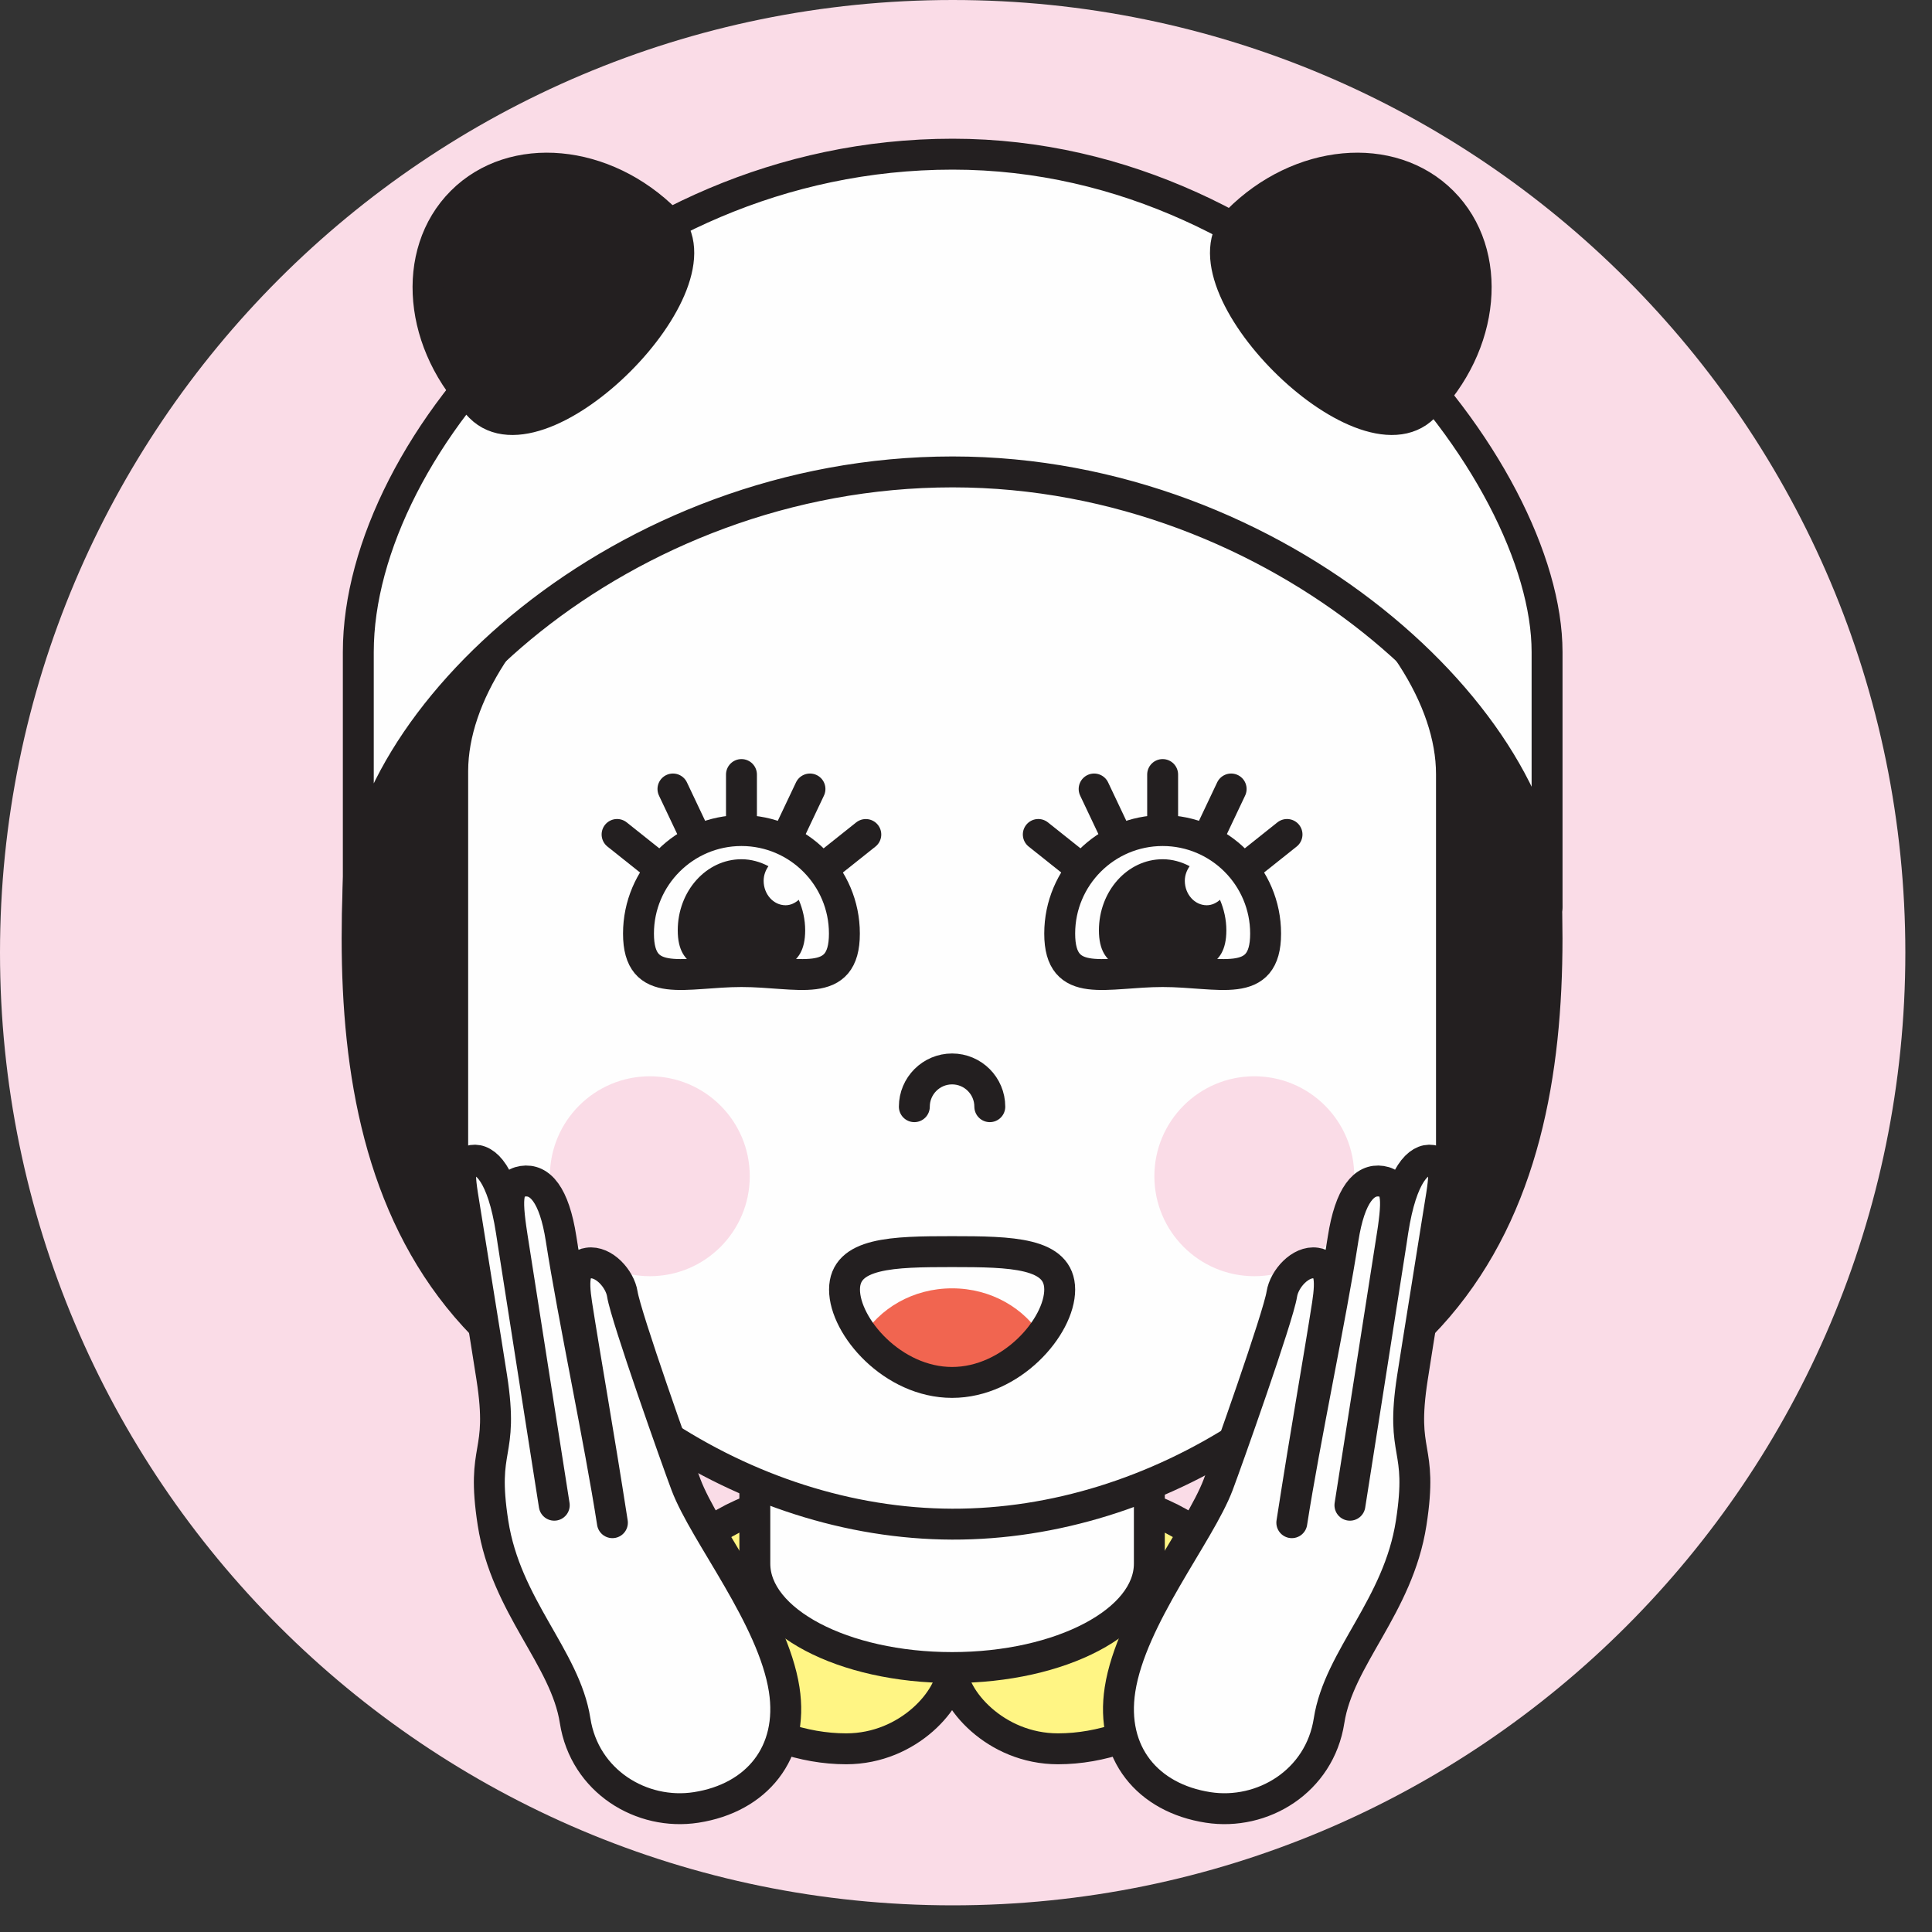 <svg width="50" height="50" xmlns="http://www.w3.org/2000/svg">
  <rect width="100%" height="100%" fill="#333333" stroke="none"/>
  <g fill="none" fill-rule="evenodd">
    <path d="M0,24.655 C0,11.039 11.039,0 24.656,0 C38.272,0 49.31,11.039 49.31,24.655 C49.31,38.272 38.271,49.31 24.656,49.31 C11.039,49.31 0,38.272 0,24.655" fill="#FADCE7"/>
    <path d="M21.856,33.374 C21.856,32.415 23.103,32.392 24.64,32.392 C26.178,32.392 27.425,32.415 27.425,33.374 C27.425,34.334 26.178,35.777 24.64,35.777 C23.103,35.777 21.856,34.334 21.856,33.374" fill="#231F20"/>
    <path d="M24.635,38.155 C11.644,38.155 9.242,31.228 9.242,24.285 C9.242,10.614 17.051,5.655 24.64,5.655 C32.229,5.655 40.037,10.614 40.037,24.285 C40.037,31.228 37.636,38.155 24.644,38.155 L24.635,38.155 Z" fill="#231F20"/>
    <path d="M24.635,38.155 C11.644,38.155 9.242,31.228 9.242,24.285 C9.242,10.614 17.051,5.655 24.64,5.655 C32.229,5.655 40.037,10.614 40.037,24.285 C40.037,31.228 37.636,38.155 24.644,38.155 L24.635,38.155 Z" stroke="#231F20" stroke-width=".8"/>
    <path d="M24.64,38.333 C29.381,38.333 31.966,39.532 31.966,41.598 C31.966,43.631 29.604,45.259 27.382,45.259 C25.748,45.259 24.64,43.942 24.64,43.183 C24.64,43.942 23.531,45.259 21.898,45.259 C19.675,45.259 17.313,43.631 17.313,41.598 C17.313,39.532 19.898,38.333 24.64,38.333" fill="#FFF584"/>
    <path d="M24.64,38.333 C29.381,38.333 31.966,39.532 31.966,41.598 C31.966,43.631 29.604,45.259 27.382,45.259 C25.748,45.259 24.64,43.942 24.64,43.183 C24.64,43.942 23.531,45.259 21.898,45.259 C19.675,45.259 17.313,43.631 17.313,41.598 C17.313,39.532 19.898,38.333 24.64,38.333 Z" stroke="#231F20" stroke-width=".8"/>
    <path d="M19.535,36.55 L19.535,40.466 C19.535,41.951 21.82,43.156 24.64,43.156 C27.46,43.156 29.745,41.951 29.745,40.466 L29.745,36.55 L19.535,36.55 Z" fill="#FEFEFE"/>
    <path d="M19.535,36.55 L19.535,40.466 C19.535,41.951 21.82,43.156 24.64,43.156 C27.46,43.156 29.745,41.951 29.745,40.466 L29.745,36.55 L19.535,36.55 Z" stroke="#231F20" stroke-width=".8"/>
    <path d="M37.564,20.034 L37.564,31.046 C35.174,36.06 29.938,39.461 24.64,39.445 C19.299,39.428 14.057,35.942 11.716,30.848 L11.716,19.948 C11.729,16.087 17.416,11.165 24.64,11.165 C31.777,11.165 37.564,16.138 37.564,20.034" fill="#FEFEFE"/>
    <path d="M37.564,20.034 L37.564,31.046 C35.174,36.06 29.938,39.461 24.64,39.445 C19.299,39.428 14.057,35.942 11.716,30.848 L11.716,19.948 C11.729,16.087 17.416,11.165 24.64,11.165 C31.777,11.165 37.564,16.138 37.564,20.034 Z" stroke="#231F20" stroke-width=".8" stroke-linecap="round" stroke-linejoin="round"/>
    <path d="M40.038,23.479 C40.038,18.727 33.15,12.213 24.655,12.213 C16.057,12.213 9.289,18.666 9.273,23.374 L9.273,16.873 C9.273,11.494 15.752,3.99 24.655,3.99 C33.558,3.99 40.038,12.187 40.038,16.873 L40.038,23.479 Z" fill="#FEFEFE"/>
    <path d="M40.038,23.479 C40.038,18.727 33.15,12.213 24.655,12.213 C16.057,12.213 9.289,18.666 9.273,23.374 L9.273,16.873 C9.273,11.494 15.752,3.99 24.655,3.99 C33.558,3.99 40.038,12.187 40.038,16.873 L40.038,23.479 Z" stroke="#231F20" stroke-width=".8" stroke-linecap="round" stroke-linejoin="round"/>
    <path d="M19.189 24.16L20.962 20.419M19.189 24.16L19.189 20.045M30.089 24.16L30.089 20.045M19.189 24.16L15.97 21.596M19.189 24.16L17.416 20.419M19.188 24.16L22.407 21.597M23.663 28.641C23.663 28.102 24.101 27.664 24.64 27.664 25.179 27.664 25.616 28.102 25.616 28.641" stroke="#231F20" stroke-width=".8" stroke-linecap="round"/>
    <path d="M19.189,25.144 C17.719,25.144 16.524,25.63 16.524,24.161 C16.524,22.69 17.719,21.495 19.189,21.495 C20.658,21.495 21.853,22.69 21.853,24.161 C21.853,25.63 20.658,25.144 19.189,25.144" fill="#FEFEFE"/>
    <path d="M19.189,25.144 C17.719,25.144 16.524,25.63 16.524,24.161 C16.524,22.69 17.719,21.495 19.189,21.495 C20.658,21.495 21.853,22.69 21.853,24.161 C21.853,25.63 20.658,25.144 19.189,25.144 Z" stroke="#231F20" stroke-width=".8" stroke-linecap="round"/>
    <path d="M20.331,23.428 C20.018,23.428 19.763,23.145 19.763,22.795 C19.763,22.65 19.813,22.523 19.887,22.417 C19.674,22.305 19.439,22.237 19.188,22.237 C18.278,22.237 17.54,23.061 17.54,24.078 C17.54,25.095 18.278,25.144 19.188,25.144 C20.1,25.144 20.838,25.095 20.838,24.078 C20.838,23.794 20.775,23.528 20.672,23.287 C20.576,23.37 20.461,23.428 20.331,23.428" fill="#231F20"/>
    <path d="M30.089 24.16L31.862 20.419M30.089 24.16L26.871 21.596M30.089 24.16L28.316 20.419M30.089 24.16L33.308 21.596" stroke="#231F20" stroke-width=".8" stroke-linecap="round"/>
    <path d="M30.089,25.144 C28.619,25.144 27.425,25.63 27.425,24.161 C27.425,22.69 28.619,21.495 30.089,21.495 C31.559,21.495 32.754,22.69 32.754,24.161 C32.754,25.63 31.559,25.144 30.089,25.144" fill="#FEFEFE"/>
    <path d="M30.089,25.144 C28.619,25.144 27.425,25.63 27.425,24.161 C27.425,22.69 28.619,21.495 30.089,21.495 C31.559,21.495 32.754,22.69 32.754,24.161 C32.754,25.63 31.559,25.144 30.089,25.144 Z" stroke="#231F20" stroke-width=".8" stroke-linecap="round"/>
    <path d="M31.231,23.428 C30.918,23.428 30.663,23.145 30.663,22.795 C30.663,22.65 30.714,22.523 30.788,22.417 C30.575,22.305 30.34,22.237 30.089,22.237 C29.179,22.237 28.44,23.061 28.44,24.078 C28.44,25.095 29.179,25.144 30.089,25.144 C31,25.144 31.738,25.095 31.738,24.078 C31.738,23.794 31.675,23.528 31.573,23.287 C31.477,23.37 31.362,23.428 31.231,23.428" fill="#231F20"/>
    <path d="M19.404 30.441C19.404 31.869 18.246 33.028 16.819 33.028 15.389 33.028 14.231 31.869 14.231 30.441 14.231 29.013 15.389 27.854 16.819 27.854 18.246 27.855 19.404 29.013 19.404 30.441M35.048 30.441C35.048 31.869 33.89 33.028 32.462 33.028 31.033 33.028 29.875 31.869 29.875 30.441 29.875 29.013 31.033 27.854 32.462 27.854 33.89 27.855 35.048 29.013 35.048 30.441" fill="#FADCE7"/>
    <path d="M32.034,5.713 C33.63,4.11 36.003,3.891 37.332,5.223 C38.662,6.555 38.445,8.933 36.848,10.536 C35.253,12.138 30.438,7.315 32.034,5.713" fill="#231F20"/>
    <path d="M32.034,5.713 C33.63,4.11 36.003,3.891 37.332,5.223 C38.662,6.555 38.445,8.933 36.848,10.536 C35.253,12.138 30.438,7.315 32.034,5.713 Z" stroke="#231F20" stroke-width=".8"/>
    <path d="M17.247,5.713 C15.65,4.11 13.277,3.891 11.948,5.223 C10.619,6.555 10.835,8.933 12.432,10.536 C14.028,12.138 18.843,7.315 17.247,5.713" fill="#231F20"/>
    <path d="M17.247,5.713 C15.65,4.11 13.277,3.891 11.948,5.223 C10.619,6.555 10.835,8.933 12.432,10.536 C14.028,12.138 18.843,7.315 17.247,5.713 Z" stroke="#231F20" stroke-width=".8"/>
    <path d="M24.64,35.778 C25.624,35.778 26.483,35.239 26.979,34.623 C26.526,33.863 25.654,33.342 24.64,33.342 C23.626,33.342 22.754,33.863 22.302,34.623 C22.797,35.239 23.657,35.778 24.64,35.778" fill="#F16550"/>
    <path d="M21.856,33.374 C21.856,32.415 23.103,32.392 24.64,32.392 C26.178,32.392 27.425,32.415 27.425,33.374 C27.425,34.334 26.178,35.777 24.64,35.777 C23.103,35.777 21.856,34.334 21.856,33.374 Z" stroke="#231F20" stroke-width=".8" stroke-linecap="round"/>
    <path d="M37.052,30.029 C37.504,30.099 37.374,30.48 37.191,31.654 C37.111,32.176 36.68,34.833 36.554,35.651 C36.23,37.735 36.841,37.358 36.521,39.416 C36.186,41.576 34.65,42.897 34.396,44.531 C34.152,46.103 32.673,46.995 31.264,46.776 C29.699,46.533 28.731,45.368 28.986,43.724 C29.276,41.855 31.044,39.701 31.526,38.425 C31.75,37.833 33.084,34.073 33.174,33.49 C33.236,33.097 33.657,32.625 34.06,32.688 C34.404,32.741 34.461,33.065 34.354,33.76 C34.129,35.205 33.811,36.963 33.432,39.407 C33.766,37.255 34.444,34.092 34.759,32.06 C34.938,30.912 35.31,30.503 35.751,30.571 C36.204,30.641 36.167,31.103 36.004,32.15 C35.647,34.451 35.146,37.606 34.936,38.955 C35.174,37.427 35.676,34.25 36.049,31.85 C36.279,30.372 36.721,29.978 37.052,30.029" fill="#FEFEFE"/>
    <path d="M37.052,30.029 C37.504,30.099 37.374,30.48 37.191,31.654 C37.111,32.176 36.68,34.833 36.554,35.651 C36.23,37.735 36.841,37.358 36.521,39.416 C36.186,41.576 34.65,42.897 34.396,44.531 C34.152,46.103 32.673,46.995 31.264,46.776 C29.699,46.533 28.731,45.368 28.986,43.724 C29.276,41.855 31.044,39.701 31.526,38.425 C31.75,37.833 33.084,34.073 33.174,33.49 C33.236,33.097 33.657,32.625 34.06,32.688 C34.404,32.741 34.461,33.065 34.354,33.76 C34.129,35.205 33.811,36.963 33.432,39.407 C33.766,37.255 34.444,34.092 34.759,32.06 C34.938,30.912 35.31,30.503 35.751,30.571 C36.204,30.641 36.167,31.103 36.004,32.15 C35.647,34.451 35.146,37.606 34.936,38.955 C35.174,37.427 35.676,34.25 36.049,31.85 C36.279,30.372 36.721,29.978 37.052,30.029 Z" stroke="#231F20" stroke-width=".8" stroke-linecap="round" stroke-linejoin="round"/>
    <path d="M12.229,30.029 C11.777,30.099 11.906,30.48 12.089,31.654 C12.17,32.176 12.601,34.833 12.727,35.651 C13.05,37.735 12.44,37.358 12.759,39.416 C13.094,41.576 14.63,42.897 14.884,44.531 C15.129,46.103 16.608,46.995 18.017,46.776 C19.582,46.533 20.549,45.368 20.295,43.724 C20.004,41.855 18.236,39.701 17.754,38.425 C17.53,37.833 16.197,34.073 16.106,33.49 C16.045,33.097 15.624,32.625 15.22,32.688 C14.877,32.741 14.819,33.065 14.927,33.76 C15.152,35.205 15.469,36.963 15.849,39.407 C15.515,37.255 14.836,34.092 14.521,32.06 C14.343,30.912 13.971,30.503 13.529,30.571 C13.077,30.641 13.114,31.103 13.277,32.15 C13.634,34.451 14.135,37.606 14.344,38.955 C14.107,37.427 13.604,34.25 13.231,31.85 C13.002,30.372 12.559,29.978 12.229,30.029" fill="#FEFEFE"/>
    <path d="M12.229,30.029 C11.777,30.099 11.906,30.48 12.089,31.654 C12.17,32.176 12.601,34.833 12.727,35.651 C13.05,37.735 12.44,37.358 12.759,39.416 C13.094,41.576 14.63,42.897 14.884,44.531 C15.129,46.103 16.608,46.995 18.017,46.776 C19.582,46.533 20.549,45.368 20.295,43.724 C20.004,41.855 18.236,39.701 17.754,38.425 C17.53,37.833 16.197,34.073 16.106,33.49 C16.045,33.097 15.624,32.625 15.22,32.688 C14.877,32.741 14.819,33.065 14.927,33.76 C15.152,35.205 15.469,36.963 15.849,39.407 C15.515,37.255 14.836,34.092 14.521,32.06 C14.343,30.912 13.971,30.503 13.529,30.571 C13.077,30.641 13.114,31.103 13.277,32.15 C13.634,34.451 14.135,37.606 14.344,38.955 C14.107,37.427 13.604,34.25 13.231,31.85 C13.002,30.372 12.559,29.978 12.229,30.029 Z" stroke="#231F20" stroke-width=".8" stroke-linecap="round" stroke-linejoin="round"/>
  </g>
</svg>
